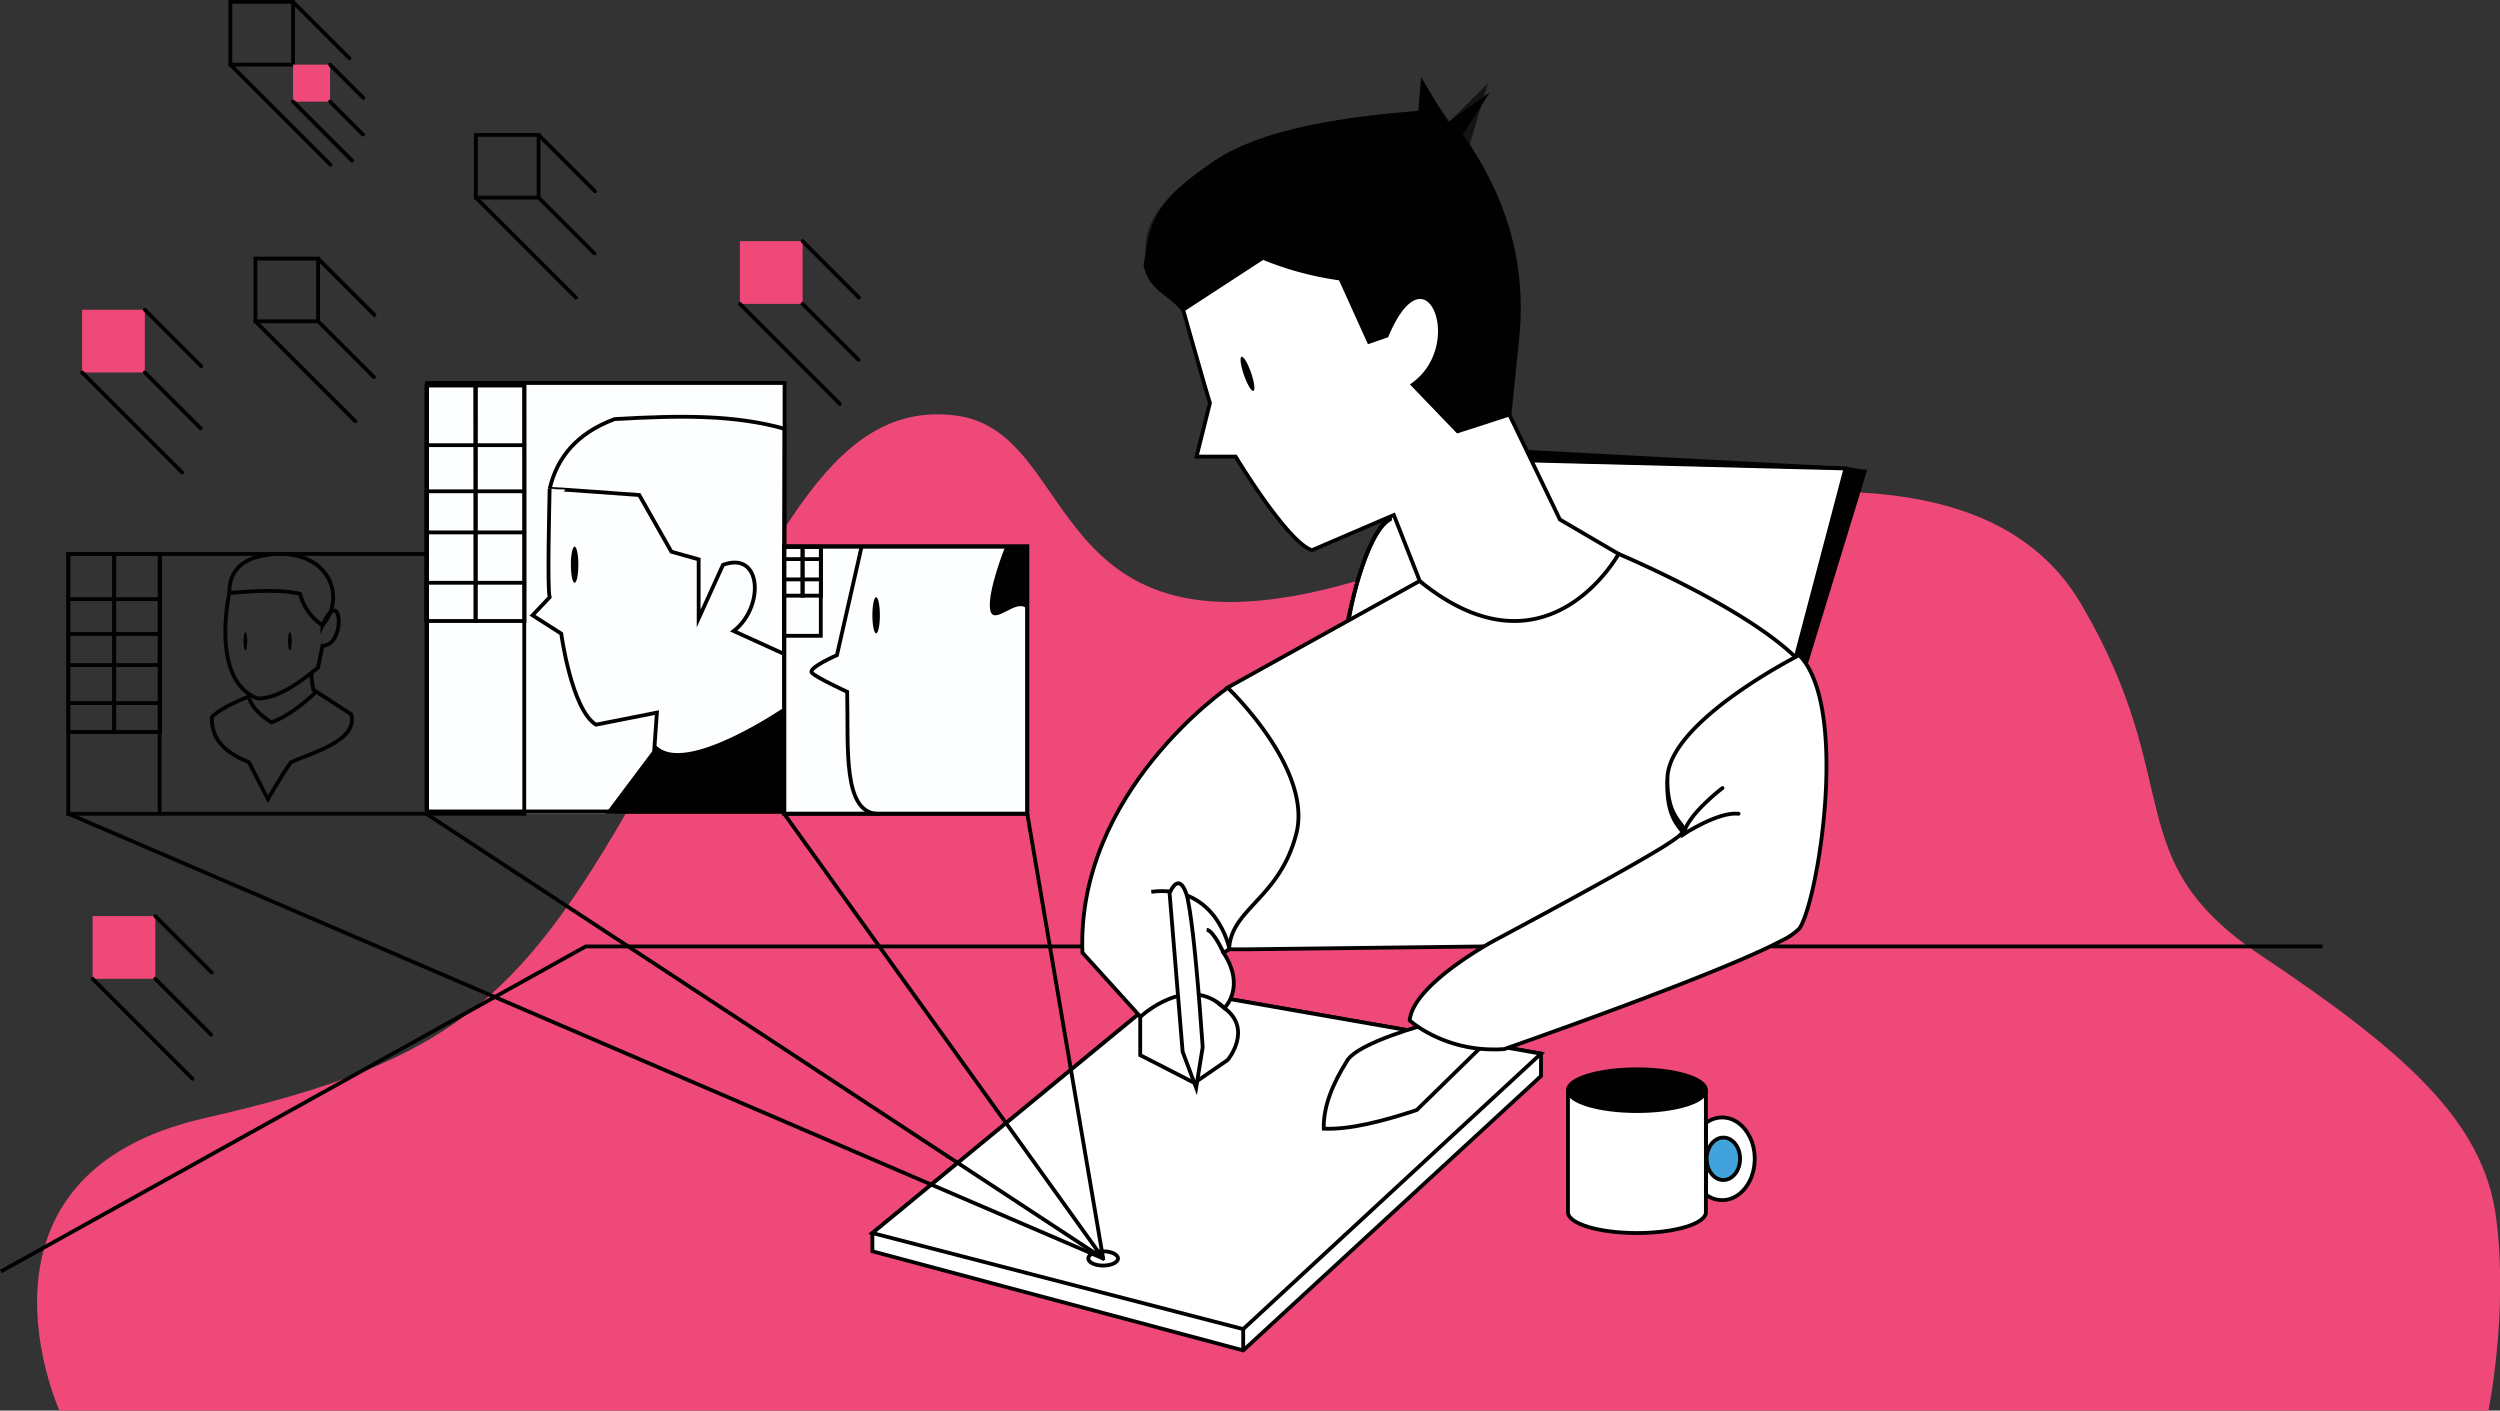 <svg xmlns="http://www.w3.org/2000/svg" viewBox="0 0 652.53 368.18"><rect x="0" y="0" width="652.53" height="368.18" fill="#333333" stroke="none"/><defs><style>.cls-1,.cls-12,.cls-3{fill:#fff;}.cls-2{fill:#ee4978;}.cls-11,.cls-3,.cls-4,.cls-6,.cls-8,.cls-9{stroke:#010101;}.cls-10,.cls-11,.cls-12,.cls-3,.cls-4,.cls-6,.cls-8,.cls-9{stroke-miterlimit:10;}.cls-4{fill:#fdfeff;}.cls-5,.cls-7,.cls-9{fill:#010101;}.cls-5{opacity:0.61;}.cls-6,.cls-8{fill:none;}.cls-11,.cls-8{stroke-linecap:round;}.cls-10{fill:#42a2db;}.cls-10,.cls-12{stroke:#030303;}.cls-11{fill:#92c83e;}</style></defs><title>Asset 17</title><g id="Layer_2" data-name="Layer 2"><g id="Layer_2-2" data-name="Layer 2"><path class="cls-1" d="M204.67,100.59v15.73c-21.19-16.87-39.64-8.63-53-3.8-5.84,2.12-7.84,8.51-8.25,15a65.17,65.17,0,0,0,1.58,17l-8.24,8.63,5.49,3.28s7.85,3,4.71,12,19.58,5.09,19.58,5.09,2.79,2,5.15,13.34-10.6,25.43-10.6,25.43H111.25V100.59Z"/><path class="cls-2" d="M649.51,368.18h-634S-12.3,306.73,53.59,291.8,136.94,260,169.19,202s46.61-97.53,80-93.58S271.42,175,352.4,152.12s163-41.84,190.84,5.6,9.15,66.43,47,91.73,57.88,43.34,61.23,68.06S649.51,368.18,649.51,368.18Z"/><path class="cls-3" d="M351.79,163.43s3.87-27.75,14.87-31.18,27.63-12.19,27.63-12.19l87.41,2.21-13,49.3-34.46,2.61-41.68,8.07Z"/><rect class="cls-4" x="111.47" y="99.96" width="93.31" height="111.84"/><rect class="cls-4" x="204.72" y="142.59" width="63.4" height="69.81"/><path class="cls-3" d="M458,302.46c0,6-3.8,10.79-8.49,10.79a7,7,0,0,1-4.22-1.43V293.1a7,7,0,0,1,4.22-1.43C454.17,291.67,458,296.5,458,302.46Z"/><path class="cls-5" d="M391.68,100.81c-.94,1.74,3.55,5.69,2.27,7.35,0,0-7.36-9.3-20.9-2.24,0,0-10-3.53.59-14.13s.59-19.43-3.53-17.66-9.42,12.36-8.83,20c0,0-8.83-24.73-16.49-30.33-7.3-5.34-32.85,15.45-35.15,17.34l-.17.14s-23.55-14.82,0-33.66,61.82-18.26,61.82-18.26V21.73l7.06,10,10-10-4.71,15.9S406.53,73.52,391.68,100.81Z"/><rect class="cls-6" x="204.67" y="142.68" width="63.46" height="69.72"/><ellipse class="cls-7" cx="149.98" cy="147.39" rx="0.98" ry="4.72"/><ellipse class="cls-7" cx="228.68" cy="160.6" rx="0.98" ry="4.72"/><ellipse class="cls-7" cx="64.05" cy="167.36" rx="0.49" ry="2.36"/><ellipse class="cls-7" cx="75.66" cy="167.36" rx="0.49" ry="2.36"/><path class="cls-7" d="M262.37,142.68s-4.71,11.72-3.93,16.43,7.21-3.54,9.69,0V142.68Z"/><rect class="cls-8" x="111.32" y="100.59" width="25.52" height="111.81"/><polygon class="cls-8" points="111.25 162.09 124.14 162.09 124.21 100.59 111.39 100.59 111.25 162.09"/><polygon class="cls-8" points="124.14 162.09 136.9 162.09 136.88 100.59 124.05 100.59 124.14 162.09"/><line class="cls-8" x1="136.83" y1="116.19" x2="111.32" y2="116.19"/><line class="cls-8" x1="111.32" y1="128.23" x2="136.83" y2="128.23"/><line class="cls-8" x1="136.83" y1="138.96" x2="111.32" y2="138.96"/><line class="cls-8" x1="111.32" y1="152.11" x2="136.83" y2="152.11"/><rect class="cls-8" x="17.82" y="144.59" width="23.84" height="67.81"/><rect class="cls-8" x="17.82" y="144.59" width="11.98" height="46.47"/><rect class="cls-8" x="29.8" y="144.59" width="11.98" height="46.47"/><line class="cls-8" x1="41.66" y1="156.38" x2="17.82" y2="156.38"/><line class="cls-8" x1="17.82" y1="165.47" x2="41.66" y2="165.47"/><line class="cls-8" x1="41.66" y1="173.58" x2="17.82" y2="173.58"/><line class="cls-8" x1="17.82" y1="183.51" x2="41.66" y2="183.51"/><rect class="cls-8" x="204.67" y="142.68" width="9.57" height="23.27"/><rect class="cls-8" x="204.67" y="142.79" width="4.81" height="12.69"/><rect class="cls-8" x="209.48" y="142.79" width="4.81" height="12.69"/><line class="cls-8" x1="214.24" y1="145.93" x2="204.67" y2="145.93"/><line class="cls-8" x1="214.24" y1="151.23" x2="204.67" y2="151.23"/><polygon class="cls-7" points="468.72 171.57 481.68 122.6 487.37 122.6 471.42 174.75 468.72 171.57"/><polygon class="cls-7" points="398.42 117.44 482.2 121.88 487.23 122.74 400.63 120.59 398.42 117.44"/><path class="cls-8" d="M362.85,135.55c-6.68,3.66-11.06,26.54-11.06,26.54"/><path class="cls-9" d="M445.26,284.55c0,3-8.08,5.45-18,5.45s-18-2.44-18-5.45,8.07-5.44,18-5.44S445.26,281.54,445.26,284.55Z"/><path class="cls-3" d="M445.26,284.55V316.4c0,3-8.08,5.44-18,5.44s-18-2.44-18-5.44V284.55c0,3,8.07,5.45,18,5.45S445.26,287.56,445.26,284.55Z"/><ellipse class="cls-10" cx="449.82" cy="302.46" rx="4.36" ry="5.54"/><polyline class="cls-6" points="286.26 247.03 274.04 247.03 152.88 247.03 0.24 331.86"/><line class="cls-6" x1="606.19" y1="247.03" x2="462.44" y2="247.03"/><rect class="cls-2" x="193.12" y="62.95" width="16.37" height="16.37"/><line class="cls-11" x1="193.12" y1="79.31" x2="219.21" y2="105.41"/><line class="cls-11" x1="209.48" y1="79.31" x2="224.06" y2="93.89"/><line class="cls-11" x1="209.48" y1="62.95" x2="224.2" y2="77.67"/><rect class="cls-2" x="24.17" y="239.11" width="16.37" height="16.37"/><line class="cls-11" x1="24.17" y1="255.48" x2="50.26" y2="281.58"/><line class="cls-11" x1="40.53" y1="255.48" x2="55.11" y2="270.06"/><line class="cls-11" x1="40.53" y1="239.11" x2="55.25" y2="253.83"/><rect class="cls-8" x="124.21" y="35.21" width="16.37" height="16.37"/><line class="cls-8" x1="124.21" y1="51.57" x2="150.31" y2="77.67"/><line class="cls-8" x1="140.58" y1="51.57" x2="155.16" y2="66.15"/><line class="cls-8" x1="140.58" y1="35.21" x2="155.3" y2="49.93"/><rect class="cls-8" x="66.66" y="67.5" width="16.37" height="16.37"/><line class="cls-8" x1="66.66" y1="83.86" x2="92.75" y2="109.96"/><line class="cls-8" x1="83.02" y1="83.86" x2="97.6" y2="98.44"/><line class="cls-8" x1="83.02" y1="67.5" x2="97.74" y2="82.22"/><rect class="cls-2" x="21.43" y="80.85" width="16.37" height="16.37"/><line class="cls-11" x1="21.43" y1="97.22" x2="47.53" y2="123.32"/><line class="cls-11" x1="37.8" y1="97.22" x2="52.37" y2="111.8"/><line class="cls-11" x1="37.8" y1="80.85" x2="52.52" y2="95.57"/><rect class="cls-8" x="60.12" y="0.5" width="16.37" height="16.37"/><line class="cls-8" x1="60.12" y1="16.87" x2="86.22" y2="42.96"/><line class="cls-8" x1="76.49" y1="16.87" x2="76.49" y2="16.87"/><line class="cls-8" x1="76.49" y1="0.5" x2="91.21" y2="15.22"/><rect class="cls-2" x="76.49" y="16.87" width="9.66" height="9.66"/><line class="cls-11" x1="76.49" y1="26.52" x2="91.88" y2="41.92"/><line class="cls-11" x1="86.14" y1="26.52" x2="94.74" y2="35.12"/><line class="cls-11" x1="86.14" y1="16.87" x2="94.83" y2="25.55"/><path class="cls-7" d="M204.7,184.63s-25.83,17.69-33.36,10L158,212.4h46.71Z"/><polygon class="cls-3" points="402.22 275.01 402.22 280.86 324.5 352.47 227.7 326.6 227.7 321.85 305.28 258.02 402.22 275.01"/><path class="cls-6" d="M170.61,198l.85-12-15.91,3.15c-6.39-4-9.06-23.77-9.06-23.77L139,160.6l4.46-4.71c-.62-2.3-.09-23.63,0-28.33,0-.06,23.39,1.65,23.39,1.65L175.24,144l7.12,2v15.43l6.35-14c10.29-3.78,10.79,11.12,2.8,17.27l13.16,6V142.79h0l.11-30.87c-13.05-3.66-26.85-3.54-44.36-2.53-9.9,3.69-15,10-16.95,18.17"/><path class="cls-6" d="M59.86,154.79s-5.11,22.61,7.31,27.5c3.84.18,8.45-2.31,13.42-6.13.8-.61,1.61-1.26,2.43-1.94l1.15-5.68c6.29,0,5-16.43,0-5.34A14.1,14.1,0,0,1,78.32,155C73.62,153.87,67,154.16,59.86,154.79Z"/><path class="cls-6" d="M81.39,175.55c-.25.89.2,3.43.39,4.48l9.87,6.39c2,6.87-10.34,10.1-15.5,12.44-.29-.38-6.24,9.71-6.24,9.71L65,199c-5.26-2.28-9.82-5.13-9.72-11.84,1.7-1.74,5.17-3.58,10-5.5"/><line class="cls-9" x1="111.25" y1="144.59" x2="41.78" y2="144.59"/><line class="cls-9" x1="41.66" y1="212.4" x2="111.32" y2="212.4"/><path class="cls-6" d="M65.07,182.3c.75,2.41,2.91,4.43,5.79,6.25,3.89-1.45,7.79-4.33,11.69-8"/><path class="cls-9" d="M317.27,42.35c12.71-8.36,32.42-11.17,53.41-13l.61-7.65,6.5,10.91,9.3-6.63-5.87,9.17c11.19,15.59,16.67,32.9,14.89,52.39L394,108.16l-15.78,15.2L308.81,80.85c-3.83-4.63-8.4-5.27-9.81-11.49C300.77,56.24,303.2,52,317.27,42.35Z"/><path class="cls-6" d="M59.86,154.79c-.07-6.34,4-9.72,12.2-10.2,14.49-.51,18.17,11.79,12.09,18.61"/><polygon class="cls-3" points="305.28 258.02 402.21 275.01 324.49 346.91 227.7 321.84 305.28 258.02"/><path class="cls-3" d="M308.81,80.85s6,21.27,7,24.33l-3.5,14h10.21s13.42,22.3,19.92,24.43l21.37-9.18,6.77,17.23,13.95,11.87s28.59,2.28,29.73,0,8.25-18.93,8.25-18.93l-15.36-9-12.43-25.79-.77-1.6-13.49,4.36-11.69-12.16c14.74-10.54,3.43-37.41-6.83-12.77l-4.62,1.59-7.48-16.52a83,83,0,0,1-20.2-5.43Z"/><ellipse class="cls-7" cx="325.61" cy="97.55" rx="0.98" ry="4.72" transform="translate(-13.97 112.53) rotate(-19.2)"/><path class="cls-7" d="M428.78,147.37c-2.19,8.93-9.12,20.83-30.48,21.16-22.08.33-32-6.93-36.26-12.14l8.54-4.74c1.19,1,2.37,1.86,3.52,2.67,24.43,17.32,40.39,1.36,46.08-6.23a33.21,33.21,0,0,0,2.33-3.5S425,145.61,428.78,147.37Z"/><path class="cls-3" d="M297.61,263.65V275.4l14.13,7.25,8.72-6s6.62-8-.87-13.52S310.45,249.42,297.61,263.65Z"/><line class="cls-6" x1="324.49" y1="346.91" x2="324.49" y2="352.47"/><path class="cls-3" d="M320.46,179.51s-39.54,27.14-37.93,69.15l15.15,16.73s12.24-11.51,21.91-2.3c0,0,5.7-5.43-.26-14.43,0,0,29.31-16.95,29.31-17.78s-3.5-30.49-3.5-30.49Z"/><path class="cls-3" d="M435.2,204.64c-.26,14.91,9.42,11,.26,17S389.93,247,389.93,247l-64.37.78h-4.71a.42.42,0,0,1,0-.07s0-.1,0-.18a1.27,1.27,0,0,0,0-.2,1.23,1.23,0,0,0,0-.2c1-10.18,13.12-12.79,17.48-29.44,4.45-17-17.92-38.21-17.92-38.21L362,156.39l8.54-4.74c1.19,1,2.36,1.86,3.51,2.67,24.44,17.32,40.4,1.35,46.09-6.24a32.6,32.6,0,0,0,2.33-3.49s2.44,1,6.27,2.78c10.41,4.78,31.07,15,40.83,25.08C469.61,172.45,435.46,189.72,435.2,204.64Z"/><path class="cls-12" d="M373.05,267.15s-19,5-21.53,9.88c-3.77,6-6.14,11.88-6,17.57,6.68.28,15.15-1.86,24.27-4.87L385.87,274S381.68,263.47,373.05,267.15Z"/><path class="cls-3" d="M470.21,241.4a7.08,7.08,0,0,1-.6,1,16.31,16.31,0,0,1-4.63,3.14c-14.64,7.79-58,23.23-69.48,27.27l-2.82,1c-.58.05-1.15.08-1.71.1h-.88a35.72,35.72,0,0,1-17.84-4.59,28,28,0,0,1-3.85-2.59c-.3-.24-.45-.38-.45-.38.78-9.43,22-20.81,22-20.81s36.37-19.36,45.53-25.38-.52-2.1-.26-17S469.61,171,469.61,171C482.4,184.14,475,231.92,470.21,241.4Z"/><path class="cls-3" d="M320.87,247.56s-3.33-16.9-20.37-14.79"/><path class="cls-3" d="M313.91,273.32l-.09.63-.13.77-1.48,9.2-2.87-7.65-.66-1.77-.11-1.32-.4-4.87-.41-5-1.27-15.43-.07-.83-1.14-13.88s2.22-5.88,4.32,0a14.14,14.14,0,0,1,.49,1.9c0,.12.05.23.07.35a.43.43,0,0,1,0,.11c0,.16.07.33.1.5.13.69.25,1.45.38,2.27,0,.17,0,.32.07.48q.18,1.26.36,2.67c.05.35.09.7.13,1.06s.09.72.14,1.09c.08.69.16,1.4.23,2.11l.15,1.34c0,.22.05.44.07.67.56,5.43,1.06,11.37,1.43,16.16.14,1.91.27,3.64.37,5.07C313.81,271.63,313.91,273.32,313.91,273.32Z"/><path class="cls-3" d="M319.33,248.66s-2.53-5.72-4.37-6"/><line class="cls-8" x1="287.93" y1="328.47" x2="268.13" y2="212.4"/><line class="cls-8" x1="204.67" y1="212.4" x2="287.93" y2="328.47"/><line class="cls-8" x1="111.25" y1="212.4" x2="287.93" y2="328.47"/><line class="cls-8" x1="17.84" y1="212.4" x2="287.93" y2="328.47"/><ellipse class="cls-6" cx="287.93" cy="328.47" rx="3.88" ry="1.86"/><path class="cls-8" d="M449.59,205.68s-9.15,6.91-10.2,12.09c0,0,9.15-6,14.39-5.37"/><path class="cls-6" d="M224.93,142.49,218.45,171s-7.6,3.32-6.56,4.57,9.23,5,9.23,5c.37,14.45-1.39,32.2,8.54,31.87"/></g></g></svg>